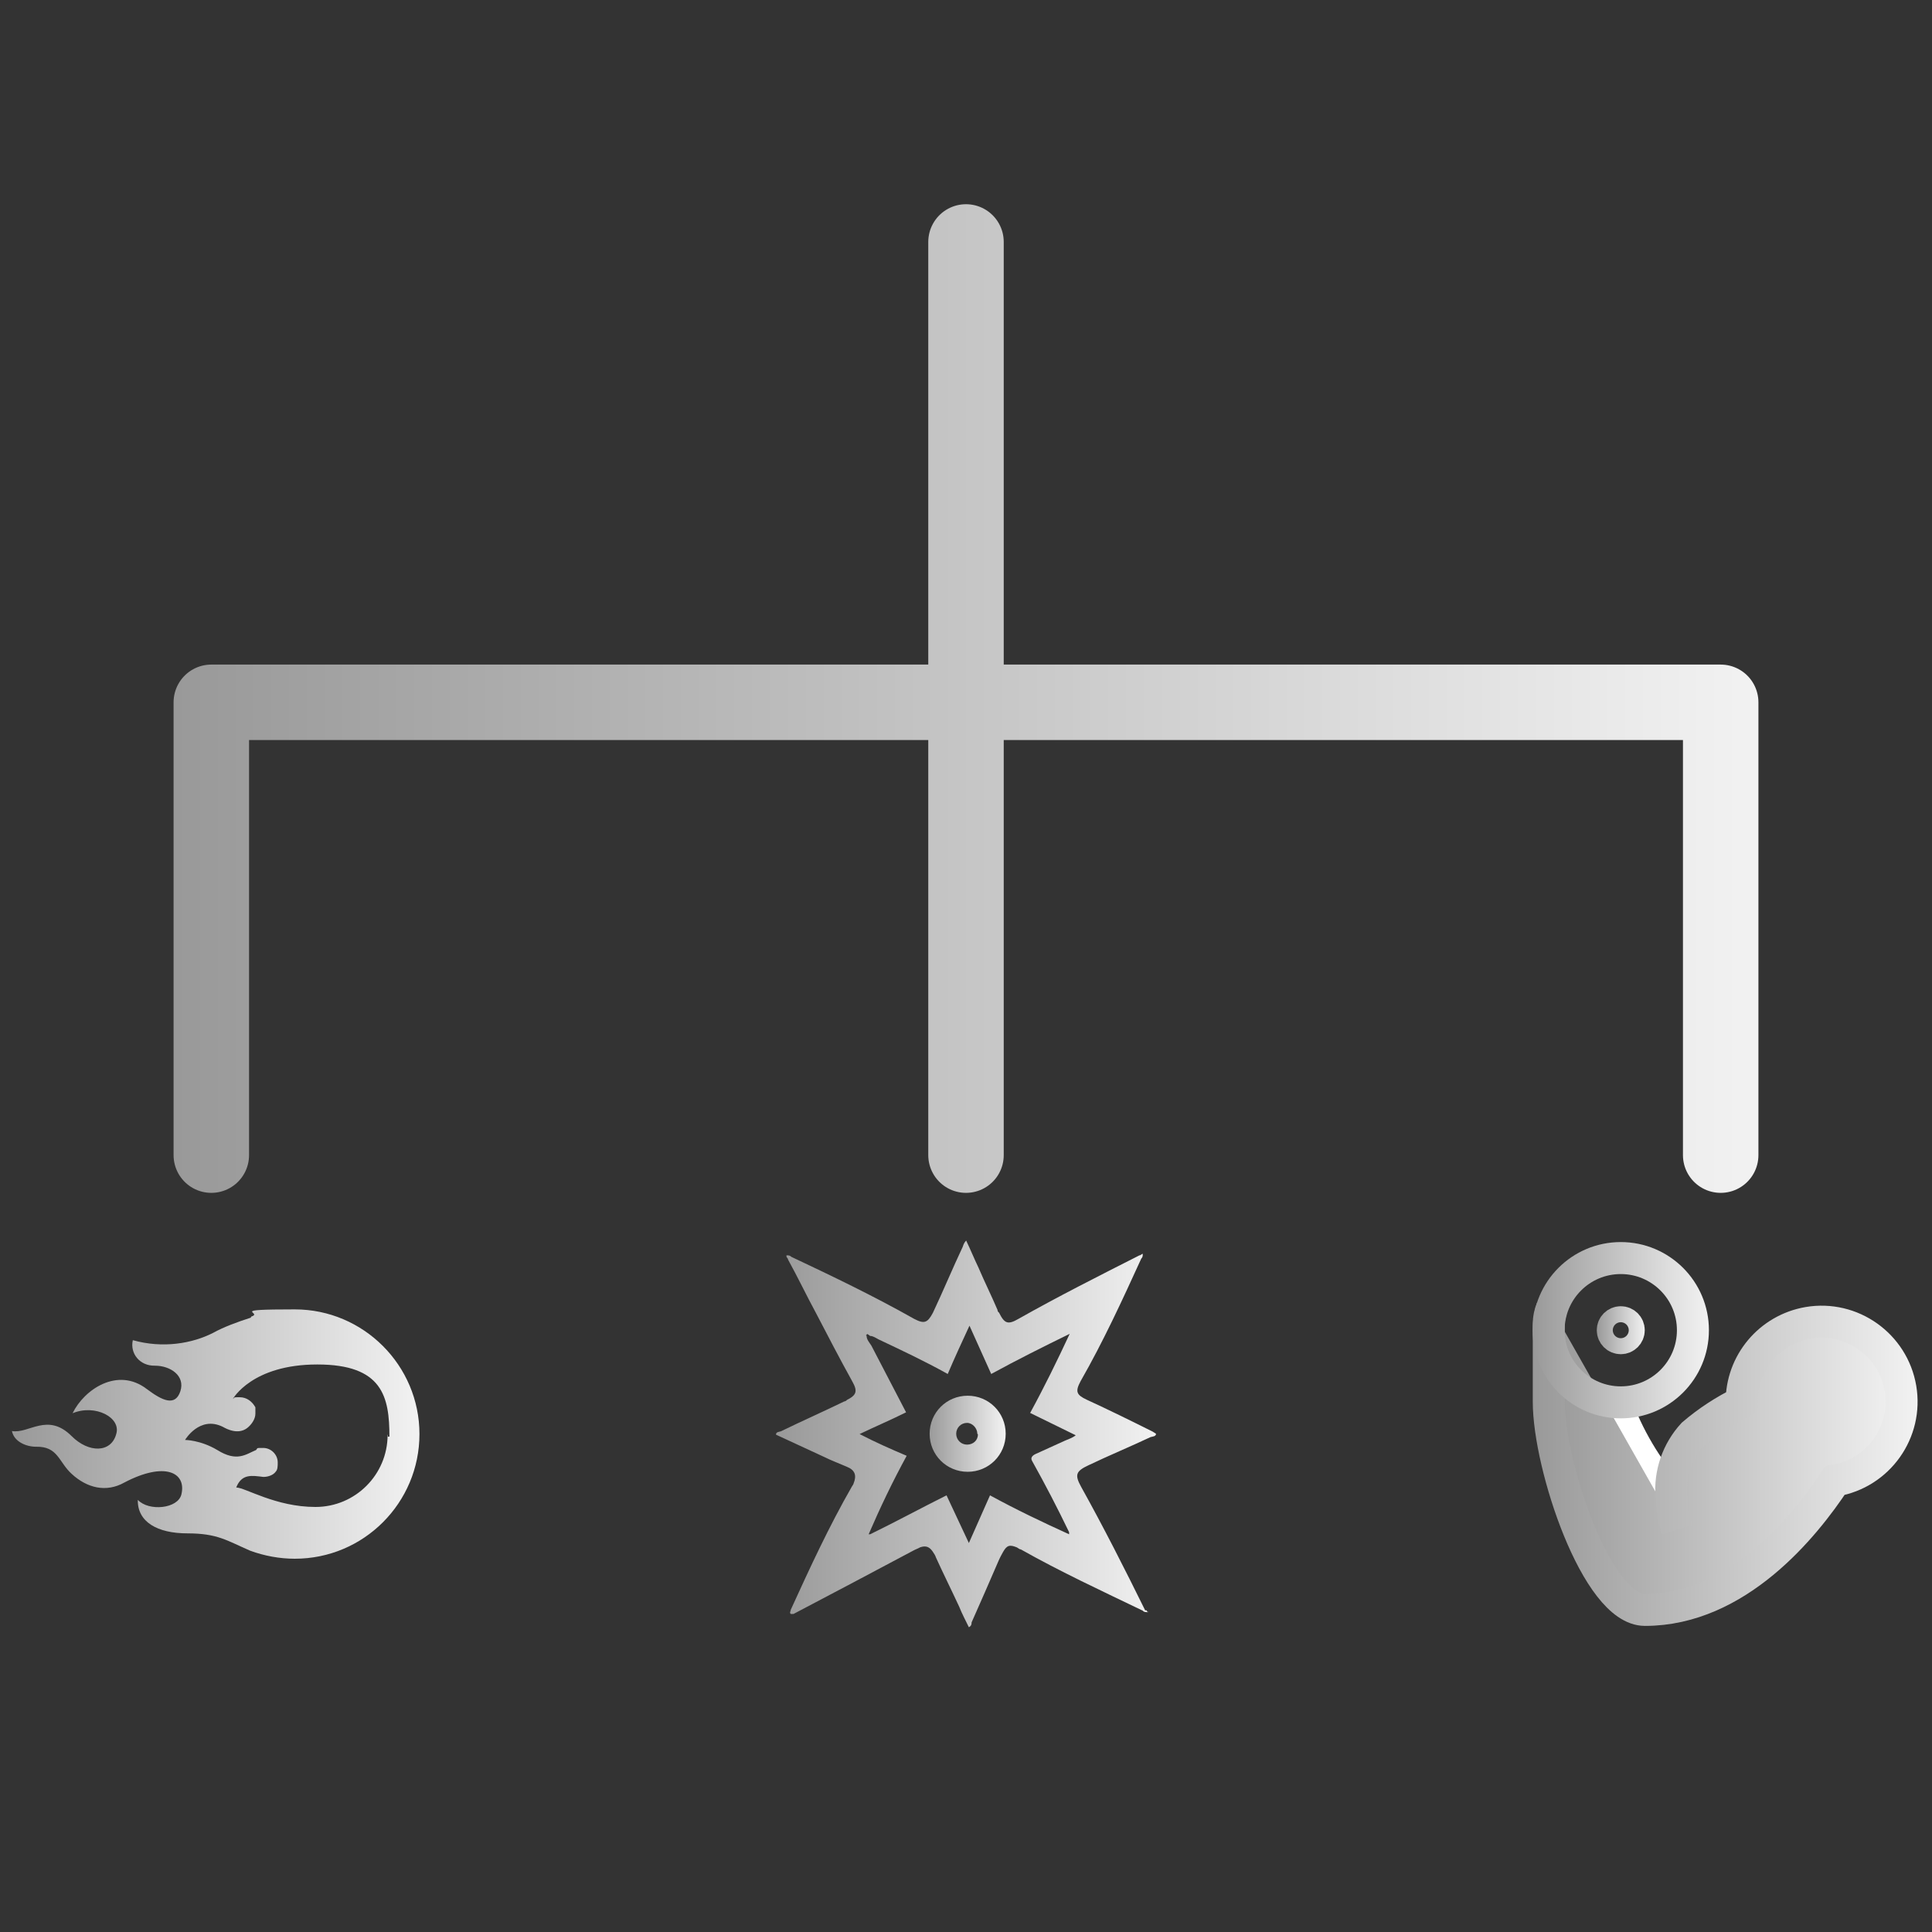 <?xml version="1.0" encoding="UTF-8"?>
<svg id="Layer_1" data-name="Layer 1" xmlns="http://www.w3.org/2000/svg" version="1.1" xmlns:xlink="http://www.w3.org/1999/xlink" viewBox="0 0 128 128">
  <rect x="0" y="0" width="128" height="128" fill="#333333" stroke="none"/>
  <defs>
    <style>
      .cls-1 {
        fill: url(#linear-gradient);
      }

      .cls-1, .cls-2, .cls-3 {
        stroke-width: 0px;
      }

      .cls-2 {
        fill: url(#linear-gradient-6);
      }

      .cls-4 {
        stroke: #fff;
      }

      .cls-4, .cls-5, .cls-6, .cls-7 {
        fill: none;
      }

      .cls-4, .cls-6, .cls-7, .cls-8 {
        stroke-miterlimit: 333.3;
        stroke-width: 2.12px;
      }

      .cls-5 {
        stroke: url(#New_Gradient_Swatch_1);
        stroke-linecap: round;
        stroke-linejoin: round;
        stroke-width: 5px;
      }

      .cls-6 {
        stroke: url(#linear-gradient-4);
      }

      .cls-3 {
        fill: url(#linear-gradient-7);
      }

      .cls-7 {
        stroke: url(#linear-gradient-5);
      }

      .cls-8 {
        fill: url(#linear-gradient-2);
        stroke: url(#linear-gradient-3);
      }
    </style>
    <linearGradient id="New_Gradient_Swatch_1" data-name="New Gradient Swatch 1" x1="11.5" y1="46.28" x2="116.5" y2="46.28" gradientUnits="userSpaceOnUse">
      <stop offset="0" stop-color="#999"/>
      <stop offset="1" stop-color="#f2f2f2"/>
    </linearGradient>
    <linearGradient id="linear-gradient" x1=".79" y1="-1835" x2="27.76" y2="-1835" gradientTransform="translate(0 -1740) scale(1 -1)" gradientUnits="userSpaceOnUse">
      <stop offset="0" stop-color="#999"/>
      <stop offset="1" stop-color="#f2f2f2"/>
    </linearGradient>
    <linearGradient id="linear-gradient-2" x1="102.61" y1="-575.32" x2="125.98" y2="-575.32" gradientTransform="translate(0 672)" gradientUnits="userSpaceOnUse">
      <stop offset="0" stop-color="#999"/>
      <stop offset="1" stop-color="#f2f2f2"/>
    </linearGradient>
    <linearGradient id="linear-gradient-3" x1="101.55" y1="-574.99" x2="127.04" y2="-574.99" xlink:href="#linear-gradient-2"/>
    <linearGradient id="linear-gradient-4" x1="101.54" y1="41.87" x2="113.22" y2="41.87" gradientTransform="translate(0 130) scale(1 -1)" xlink:href="#linear-gradient-2"/>
    <linearGradient id="linear-gradient-5" x1="105.78" y1="-583.87" x2="108.97" y2="-583.87" xlink:href="#linear-gradient-2"/>
    <linearGradient id="linear-gradient-6" x1="51.47" y1="2029" x2="76.75" y2="2029" gradientTransform="translate(0 -1934)" xlink:href="#linear-gradient-2"/>
    <linearGradient id="linear-gradient-7" x1="-3806.67" y1="-1899.19" x2="-3801.61" y2="-1899.19" gradientTransform="translate(3868.2 -1804.2) scale(1 -1)" xlink:href="#linear-gradient-2"/>
  </defs>
  <path class="cls-5" d="M64,76.53V16.03M114,76.53v-30H14v30"/>
  <path class="cls-1" d="M16.61,87.3c-.87.28-1.8.62-2.5,1.01-1.38.7-3.32,1.04-5.31.48-.2.87.45,1.71,1.46,1.69,1.04,0,2.02.67,1.69,1.69-.34,1.04-1.21.62-2.22-.14-1.94-1.49-4.16.03-4.92,1.6,1.49-.62,3.23.28,2.89,1.38-.34,1.26-1.83,1.26-2.95.14-1.6-1.6-2.84-.14-3.96-.34.14.7.93,1.04,1.6,1.04,1.46-.03,1.49,1.01,2.36,1.8,1.01.93,2.28,1.26,3.51.56,2.64-1.38,4.1-.67,3.76.79-.22.96-2.16,1.15-2.89.37-.03,1.46,1.29,2.22,3.29,2.22s2.61.48,4.16,1.15c.93.34,1.94.53,2.95.53,4.58,0,8.26-3.71,8.26-8.26s-3.71-8.26-8.26-8.26-2.02.2-2.89.48h0l-.03.08ZM25.68,95.06c0,2.64-2.14,4.78-4.78,4.78s-4.66-1.29-5.25-1.29c.37-.93,1.04-.79,1.8-.7.34,0,.67-.14.81-.34.14-.14.14-.37.14-.62,0-.53-.45-.96-.96-.96s-.34,0-.48.14c-.67.28-1.26.81-2.56,0-1.12-.67-2.14-.67-2.14-.67,0,0,.96-1.63,2.5-.87.79.45,1.35.34,1.71,0,.22-.2.45-.53.45-.87s0-.2,0-.28v-.14h0c-.2-.37-.56-.67-1.04-.67s-.28,0-.45.11h0s1.26-2.28,5.59-2.28,4.78,2.14,4.78,4.78h-.14v-.11Z"/>
  <g>
    <path class="cls-4" d="M107.02,92.88c.82,2.3,2.07,4.42,3.7,6.24"/>
    <path class="cls-8" d="M102.81,86.71h0c-.13.31-.2.65-.2.99v5.17c0,4.24,3.18,13.79,6.37,13.79,6.11,0,10.56-5.49,12.59-8.57,2.89-.49,4.83-3.23,4.34-6.11s-3.23-4.83-6.11-4.34c-2.56.44-4.43,2.66-4.41,5.26-1.16.57-2.25,1.28-3.23,2.12-1.02,1.11-1.54,2.6-1.42,4.11.03.75.15,1.5.37,2.22"/>
    <circle class="cls-6" cx="107.38" cy="88.13" r="4.78"/>
    <circle class="cls-7" cx="107.38" cy="88.13" r=".53"/>
  </g>
  <g>
    <path class="cls-2" d="M76.07,106.81c-.18,0-.28,0-.36-.1-2.7-1.3-5.46-2.58-8.08-4.06-.1,0-.18-.1-.28-.14h0c-.46-.18-.64-.14-.9.32-.1.18-.22.4-.32.64h0c-.58,1.36-1.18,2.7-1.76,4.02,0,.1,0,.22-.18.32-.22-.46-.46-.9-.64-1.36-.5-1.08-1.04-2.16-1.54-3.26-.04-.14-.14-.28-.22-.4h0c-.22-.32-.46-.4-.82-.28-.18.1-.32.14-.46.22h0c-2.62,1.4-5.28,2.8-7.94,4.2h-.18s0,0,0,0h0c-.1-.1,0-.18,0-.28,1.26-2.76,2.52-5.5,4.06-8.18,0,0,.1-.14.1-.18.22-.54.1-.9-.46-1.12-.5-.22-1-.4-1.48-.64-1.08-.5-2.16-1-3.2-1.48,0-.18.18-.18.32-.22,1.4-.68,2.8-1.3,4.2-1.98.04,0,.14-.04.18-.1.64-.32.72-.58.36-1.22-.82-1.48-1.62-3.02-2.4-4.52-.64-1.18-1.22-2.4-1.86-3.56,0-.1-.14-.14-.1-.28.14,0,.22,0,.32.1,2.76,1.3,5.5,2.62,8.12,4.1h0c.68.36.9.28,1.26-.4.68-1.44,1.3-2.94,1.98-4.38.04-.14.1-.28.22-.4.28.58.54,1.22.82,1.8.4.94.86,1.86,1.26,2.8,0,.04,0,.1.1.18.36.72.58.82,1.3.4,2.62-1.48,5.32-2.84,8-4.2.1,0,.14-.1.22-.1,0,.14,0,.22-.1.32-1.26,2.76-2.52,5.5-4.02,8.12h0c-.36.68-.28.9.4,1.22,1.48.68,2.94,1.4,4.38,2.12l.22.14c0,.18-.22.18-.36.22-1.36.64-2.76,1.22-4.1,1.86-.86.4-.94.64-.5,1.44,1.48,2.66,2.88,5.42,4.24,8.18h.1l.04.1h.06v.02ZM57.51,88.43s0-.1-.1,0,0,.04,0,.04c0,.28.18.46.32.68.76,1.48,1.54,2.94,2.3,4.42-1,.5-2.04.94-3.08,1.44,1.04.54,2.08,1,3.12,1.44-.94,1.72-1.76,3.44-2.52,5.2h.1c1.68-.82,3.34-1.72,5.06-2.58l1.48,3.16,1.4-3.16c1.72.94,3.44,1.76,5.24,2.58v-.14h0c-.76-1.58-1.58-3.16-2.44-4.7-.14-.22,0-.36.18-.46.68-.32,1.3-.58,1.98-.9.22-.1.5-.18.72-.36l-3.02-1.48c.94-1.72,1.8-3.48,2.62-5.24-1.76.86-3.48,1.72-5.2,2.66l-1.44-3.2c-.5,1.08-1,2.16-1.44,3.2-1.54-.86-3.08-1.58-4.6-2.3-.18-.1-.36-.22-.54-.22h0l-.14-.1h0v.02Z"/>
    <path class="cls-3" d="M64.11,97.51c1.4,0,2.52-1.12,2.52-2.52s-1.12-2.52-2.52-2.52-2.52,1.12-2.52,2.52h0c0,1.4,1.12,2.52,2.52,2.52h0ZM64.79,95.03c0,.4-.32.68-.72.68s-.72-.32-.72-.72h0c0-.4.32-.72.72-.72s0,0,0,0h0c.36,0,.68.36.68.72h0l.04.04Z"/>
  </g>
</svg>